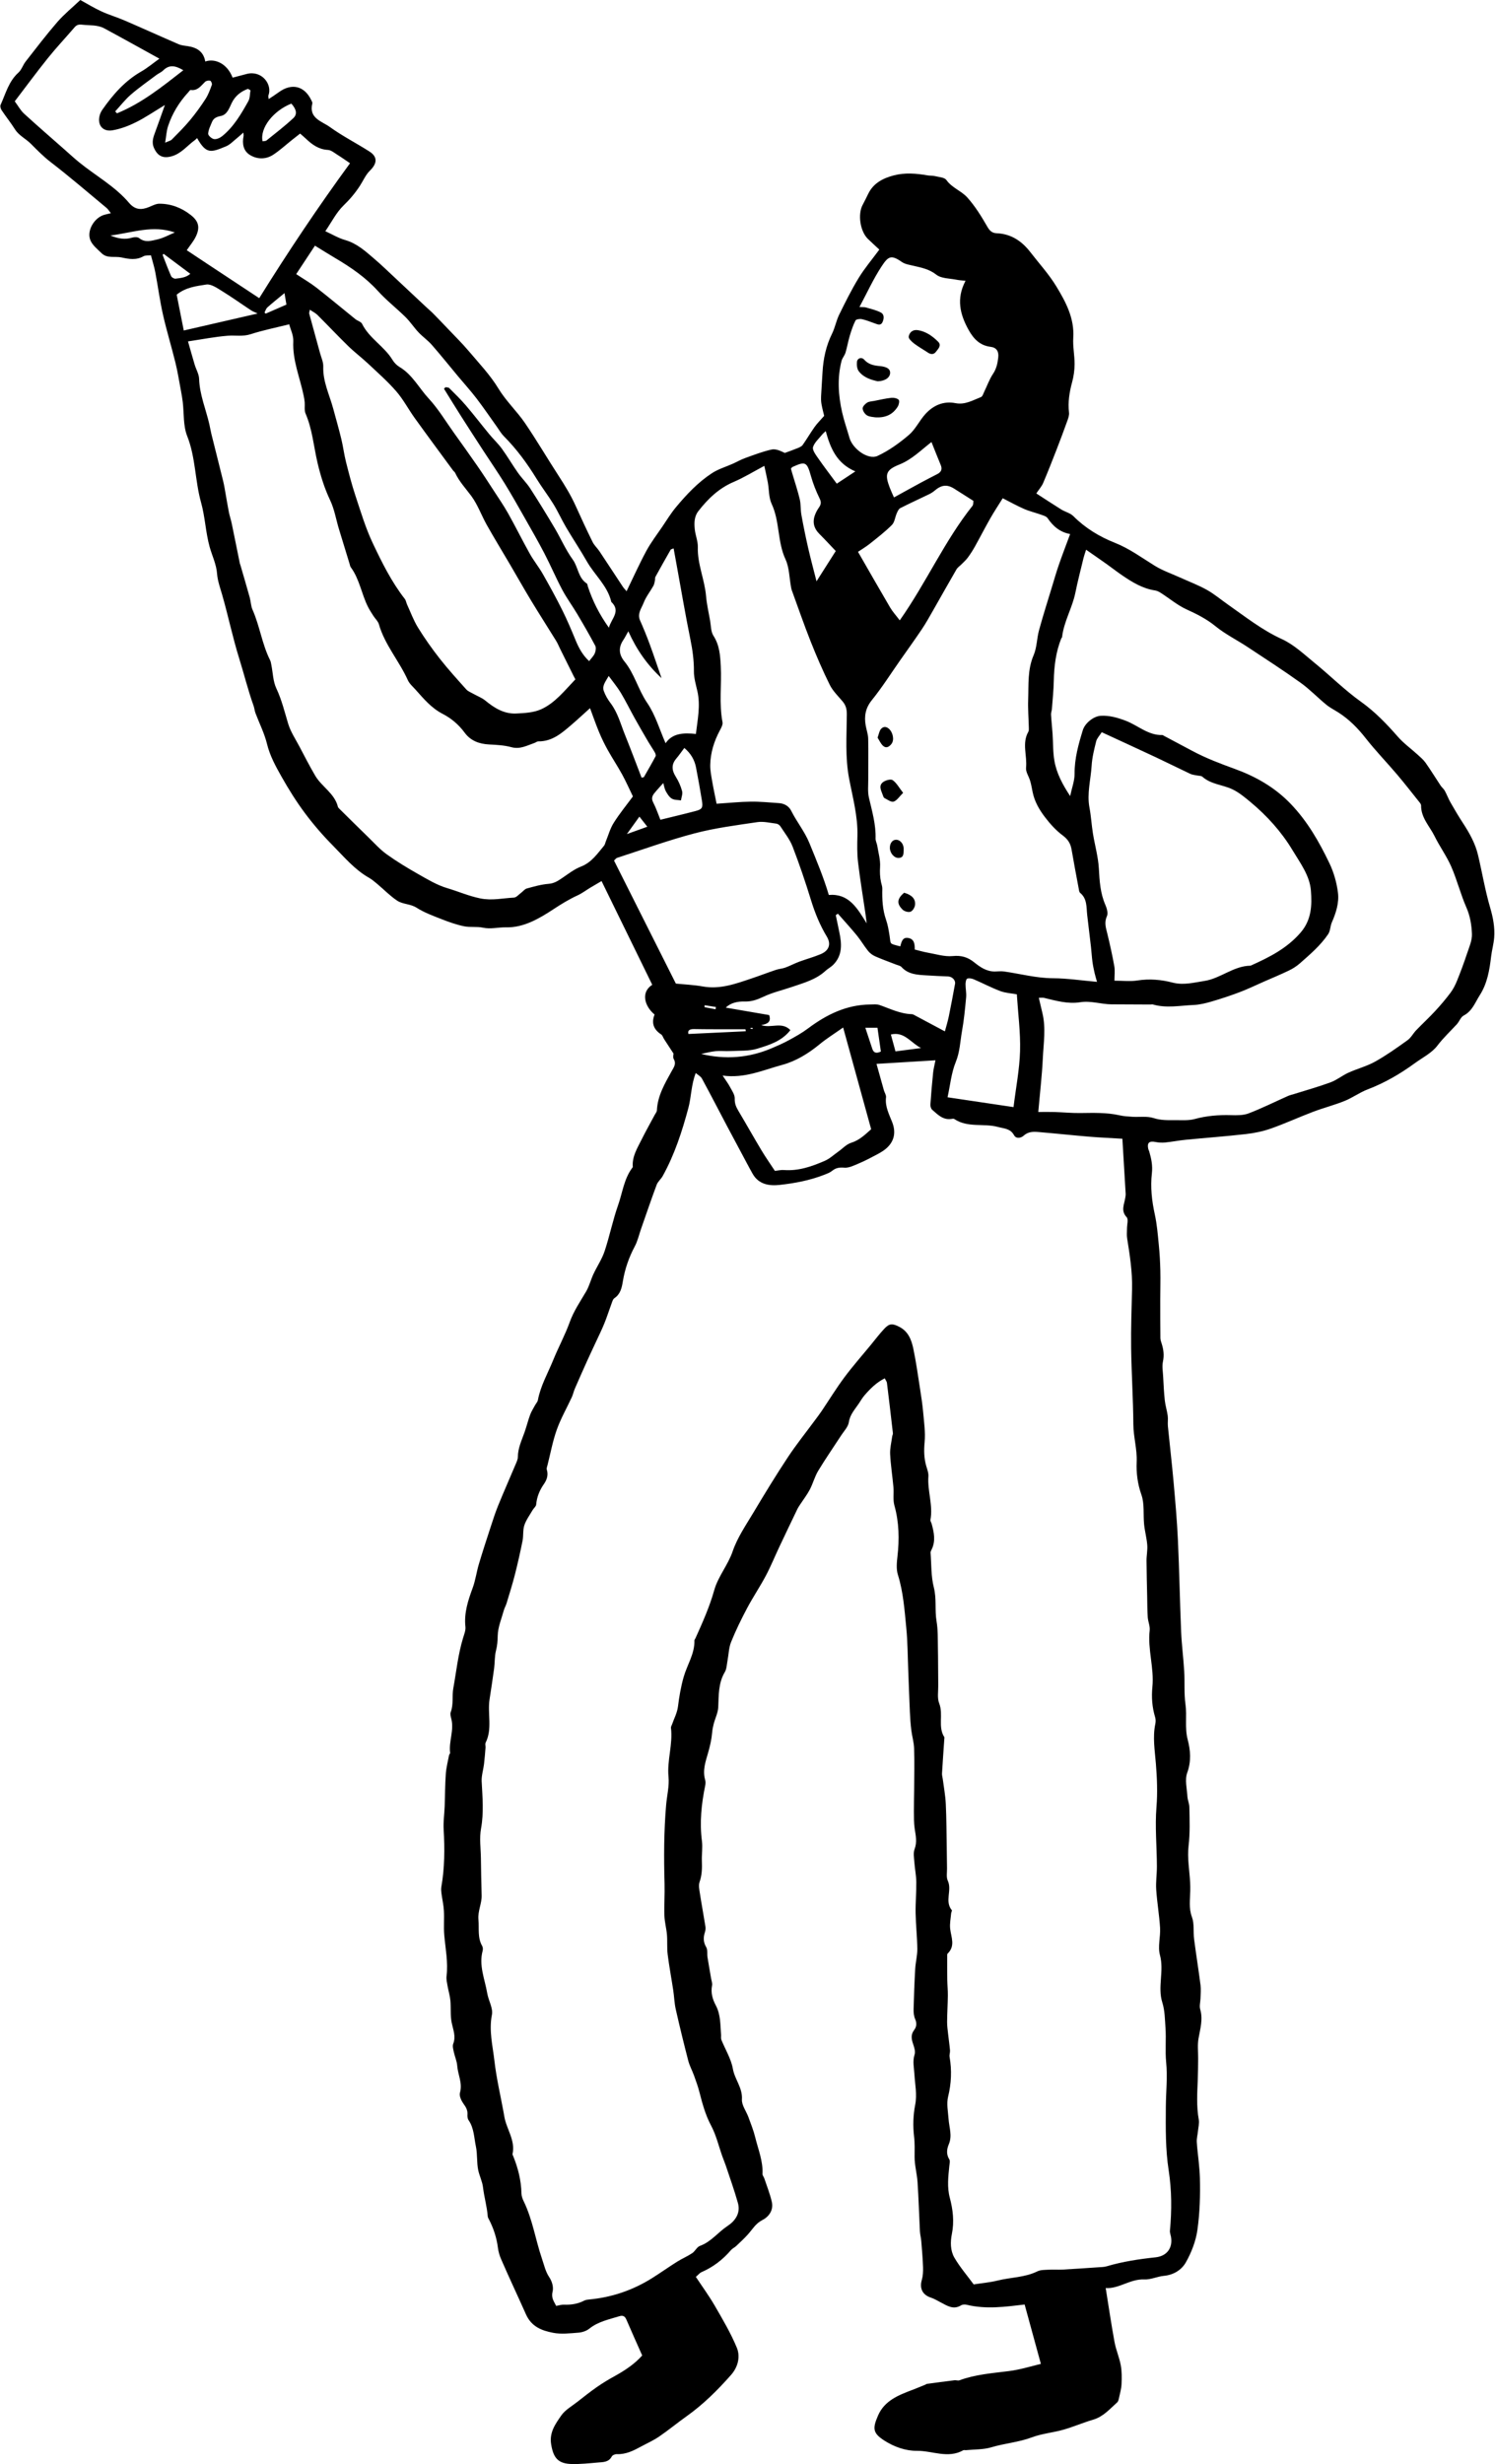 <?xml version="1.0" encoding="UTF-8"?>
<!DOCTYPE svg PUBLIC '-//W3C//DTD SVG 1.0//EN'
          'http://www.w3.org/TR/2001/REC-SVG-20010904/DTD/svg10.dtd'>
<svg height="1500.1" preserveAspectRatio="xMidYMid meet" version="1.0" viewBox="-0.2 0.0 910.4 1500.1" width="910.4" xmlns="http://www.w3.org/2000/svg" xmlns:xlink="http://www.w3.org/1999/xlink" zoomAndPan="magnify"
><g id="change1_1"
  ><path d="m381.36,359.915c4.204-8.652,7.833-16.774,12.055-24.576,2.774-5.126,6.375-9.809,9.66-14.652,2.718-4.007,5.247-8.184,8.334-11.89,6.481-7.779,13.448-15.189,21.964-20.755,3.865-2.526,8.502-3.866,12.772-5.781,2.469-1.107,4.835-2.485,7.371-3.396,5.338-1.917,10.671-3.998,16.182-5.211,2.492-.548,5.406.818,8.029,2.077,2.665-.99,5.356-1.918,7.982-3.002,1.061-.438,2.29-1.002,2.911-1.883,2.513-3.57,4.716-7.359,7.239-10.921,1.502-2.12,3.388-3.968,5.828-6.773-.396-1.694-1.146-4.421-1.641-7.194-.292-1.636-.304-3.351-.224-5.02.227-4.73.602-9.453.855-14.183.442-8.26,2.121-16.162,5.824-23.663,1.804-3.655,2.52-7.846,4.315-11.507,3.714-7.576,7.486-15.165,11.872-22.36,3.574-5.863,8.077-11.159,12.596-17.287-2.33-2.171-4.684-4.293-6.957-6.499-4.736-4.598-6.293-14.976-3.205-20.72,1.198-2.229,2.313-4.504,3.419-6.781,3.178-6.54,9.085-9.476,15.585-11.174,6.742-1.761,13.639-1.21,20.471-.003,1.494.264,3.079.088,4.539.451,2.427.603,5.816.744,6.979,2.376,3.397,4.77,9.075,6.579,12.675,10.566,4.814,5.331,8.676,11.628,12.283,17.892,1.489,2.585,2.944,3.831,5.695,3.947,8.759.371,15.273,4.759,20.465,11.484,5.348,6.928,11.34,13.467,15.852,20.903,5.757,9.485,11.048,19.369,10.293,31.269-.337,5.311.834,10.702.808,16.054-.018,3.667-.552,7.43-1.514,10.971-1.655,6.099-2.613,12.156-1.88,18.49.184,1.591-.44,3.361-1.005,4.937-2.09,5.829-4.253,11.634-6.498,17.405-2.679,6.888-5.376,13.772-8.269,20.571-.843,1.981-2.382,3.666-4.147,6.301,5.124,3.308,10.105,6.615,15.185,9.764,2.404,1.49,5.502,2.174,7.413,4.092,7.237,7.262,15.887,12.487,25.164,16.159,8.952,3.543,16.429,9.117,24.437,14.05,4.833,2.978,10.346,4.855,15.556,7.219,5.386,2.444,10.964,4.542,16.106,7.42,4.536,2.539,8.573,5.963,12.855,8.962,10.639,7.453,20.768,15.506,32.819,21.008,7.341,3.351,13.572,9.315,19.964,14.521,9.514,7.748,18.261,16.521,28.215,23.624,8.607,6.142,15.637,13.506,22.494,21.332,3.499,3.994,7.932,7.163,11.886,10.767,1.744,1.59,3.617,3.145,4.96,5.049,3.192,4.523,6.079,9.26,9.146,13.873.747,1.123,1.901,1.996,2.543,3.163,1.263,2.295,2.161,4.794,3.458,7.067,2.419,4.239,4.901,8.452,7.567,12.538,3.955,6.061,7.501,12.325,9.186,19.402,2.54,10.669,4.32,21.546,7.397,32.05,1.793,6.122,2.951,12.104,2.467,18.359-.298,3.861-1.408,7.652-1.861,11.509-.968,8.244-2.345,16.418-6.896,23.503-2.824,4.395-4.548,9.675-9.797,12.401-1.838.954-2.676,3.684-4.23,5.363-3.968,4.286-8.192,8.227-11.8,12.969-3.426,4.503-9.114,7.306-13.867,10.775-8.885,6.484-18.315,11.933-28.653,15.881-4.834,1.846-9.14,5.056-13.949,6.996-6.26,2.526-12.854,4.214-19.173,6.607-8.606,3.259-16.991,7.119-25.661,10.18-4.875,1.721-10.084,2.797-15.231,3.385-12.236,1.399-24.53,2.286-36.791,3.484-4.19.409-8.338,1.248-12.529,1.657-1.954.191-4.006.044-5.938-.335-3.716-.729-5.116.567-4.259,4.288.113.489.411.934.554,1.419,1.284,4.37,2.192,8.641,1.636,13.394-.982,8.393-.021,16.755,1.796,25.076,1.318,6.035,1.809,12.268,2.418,18.437.512,5.182.81,10.396.935,15.602.139,5.814-.046,11.635-.049,17.453-.004,7.901-.002,15.803.085,23.704.013,1.147.435,2.31.789,3.428,1.134,3.582,1.585,7.076.755,10.913-.613,2.836-.04,5.947.123,8.929.268,4.893.48,9.797,1.009,14.664.342,3.149,1.356,6.221,1.784,9.366.285,2.097-.103,4.279.105,6.394,1.11,11.256,2.443,22.492,3.448,33.756,1.053,11.798,2.105,23.608,2.651,35.436.859,18.598,1.178,37.22,1.961,55.822.339,8.057,1.401,16.081,1.879,24.135.397,6.694-.171,13.493.766,20.093,1.018,7.165-.55,14.317,1.36,21.562,1.692,6.418,2.244,13.166-.3,20.134-1.553,4.255-.165,9.631.126,14.49.129,2.151,1.138,4.262,1.182,6.403.161,7.89.458,15.72-.483,23.68-.859,7.273.566,14.813.956,22.237.088,1.67.091,3.347.067,5.02-.074,5.338-1,10.533,1.028,15.98,1.524,4.093.745,8.998,1.325,13.499,1.209,9.37,2.725,18.701,3.922,28.073.336,2.629.031,5.344-.036,8.018-.055,2.192-.77,4.551-.186,6.541,1.814,6.185-.004,11.948-1.032,17.916-.679,3.946-.163,8.094-.211,12.152-.051,4.318-.048,8.639-.228,12.953-.336,8.034-.845,16.041.591,24.058.42,2.348-.259,4.902-.498,7.356-.205,2.106-.794,4.218-.692,6.302.196,4.009.796,7.998,1.163,12.001.302,3.301.649,6.608.733,9.918.269,10.598-.046,21.255-1.512,31.687-.961,6.838-3.649,13.775-7.073,19.811-2.547,4.492-7.397,7.607-13.304,8.155-4.044.375-8.055,2.384-12.009,2.194-8.528-.41-15.393,5.805-23.467,5.244,1.763,10.93,3.369,21.928,5.376,32.852.879,4.783,2.912,9.354,3.797,14.137.688,3.719.648,7.627.478,11.432-.126,2.823-.932,5.624-1.534,8.414-.209.969-.457,2.162-1.127,2.76-4.488,4.002-8.418,8.694-14.59,10.511-6.132,1.805-12.041,4.378-18.186,6.128-6.291,1.792-12.996,2.336-19.073,4.617-8.07,3.029-16.619,3.641-24.79,6.09-4.909,1.471-10.331,1.235-15.524,1.753-.505.05-1.128-.19-1.513.028-9.366,5.3-19.021.239-28.487.349-6.501.075-13.517-2.328-19.521-6.16-7.181-4.583-7.389-7.368-3.923-15.348,3.93-9.044,12.448-12.38,20.918-15.584,2.659-1.006,5.279-2.115,7.913-3.187.313-.127.586-.42.902-.462,5.604-.757,11.209-1.509,16.821-2.2.983-.121,2.115.352,2.985.03,9.739-3.608,20.088-4.332,30.196-5.622,6.581-.84,12.654-2.708,19.41-4.388-3.36-12.276-6.638-24.247-9.892-36.135-11.836,1.413-23.517,3.02-35.246.161-1.072-.261-2.546-.219-3.432.33-4.664,2.89-8.419.314-12.321-1.727-2.03-1.062-4.022-2.294-6.178-2.995-4.961-1.613-6.915-5.55-5.462-10.606.712-2.478.866-5.207.779-7.806-.178-5.332-.649-10.656-1.084-15.976-.165-2.011-.725-3.996-.828-6.006-.508-9.924-.778-19.862-1.43-29.776-.341-5.18-1.818-10.32-1.806-15.476.01-4.169.181-8.198-.324-12.435-.75-6.295-.553-12.946.666-19.165,1.26-6.426-.093-12.495-.454-18.694-.235-4.024-1.208-7.893.111-12.009.587-1.831-.185-4.295-.868-6.29-1.044-3.051-1.575-5.79.604-8.637,1.516-1.982,1.678-4.207.584-6.71-.778-1.782-.983-3.951-.932-5.934.211-8.231.519-16.463.991-24.683.231-4.024,1.318-8.028,1.277-12.033-.075-7.254-.909-14.498-1.04-21.753-.114-6.337.5-12.686.417-19.025-.053-4.034-.896-8.051-1.185-12.089-.189-2.637-.731-5.568.142-7.894,1.616-4.305.699-8.262.064-12.451-.523-3.444-.444-6.992-.476-10.495-.038-4.22.118-8.441.139-12.661.042-8.537.236-17.08-.013-25.609-.111-3.79-1.266-7.538-1.725-11.333-.442-3.659-.693-7.348-.861-11.031-.383-8.431-.65-16.867-.99-25.3-.347-8.579-.348-17.193-1.185-25.725-1.068-10.888-1.807-21.837-5.125-32.44-1.064-3.399-.677-7.424-.26-11.083,1.198-10.505,1.014-20.809-1.867-31.104-.973-3.477-.251-7.398-.58-11.091-.597-6.711-1.673-13.39-2.005-20.109-.176-3.565.776-7.188,1.248-10.781.087-.662.509-1.329.438-1.955-1.168-10.233-2.372-20.463-3.637-30.685-.096-.773-.707-1.482-1.34-2.74-5.063,2.535-8.794,6.291-12.28,10.306-1.314,1.514-2.332,3.288-3.448,4.969-2.395,3.606-5.415,6.681-6.131,11.446-.427,2.843-2.964,5.401-4.66,8.017-4.664,7.194-9.576,14.236-13.999,21.574-2.133,3.539-3.179,7.716-5.103,11.403-1.613,3.091-3.794,5.885-5.709,8.82-.644.987-1.341,1.957-1.85,3.013-3.723,7.735-7.429,15.479-11.091,23.243-2.739,5.807-5.155,11.78-8.167,17.439-3.565,6.699-7.839,13.022-11.394,19.727-3.552,6.699-6.903,13.543-9.733,20.569-1.424,3.535-1.463,7.621-2.194,11.445-.443,2.313-.478,4.92-1.622,6.845-3.989,6.714-3.677,14.019-4.007,21.375-.153,3.416-1.87,6.749-2.76,10.151-.464,1.773-.812,3.601-.969,5.425-.36,4.182-1.29,8.134-2.459,12.215-1.461,5.104-3.473,10.645-1.813,16.342.32,1.098.303,2.402.07,3.535-2.3,11.178-3.487,22.376-2.003,33.812.517,3.981-.189,8.105-.036,12.152.164,4.353.087,8.546-1.399,12.786-.726,2.072-.148,4.708.208,7.032,1.026,6.683,2.279,13.331,3.341,20.009.179,1.125.077,2.403-.282,3.483-1.072,3.232-1.034,6.12.813,9.23.931,1.568.419,3.951.73,5.939.672,4.304,1.459,8.59,2.184,12.886.25,1.481.875,3.052.602,4.439-.865,4.416.295,8.353,2.306,12.14,2.987,5.624,2.694,11.804,3.181,17.856.081,1.003-.181,2.119.172,3,2.371,5.918,5.944,11.597,7.023,17.723,1.139,6.472,5.97,11.541,5.516,18.632-.224,3.491,2.635,7.148,3.959,10.78,1.486,4.077,3.122,8.136,4.145,12.336,1.785,7.328,4.811,14.427,4.406,22.214-.046.888.802,1.795,1.114,2.734,1.585,4.771,3.485,9.475,4.588,14.358,1.12,4.955-1.788,8.993-5.733,10.989-4.154,2.102-6.091,5.722-8.885,8.819-2.223,2.464-4.674,4.728-7.093,7.008-.982.926-2.334,1.498-3.197,2.505-4.993,5.827-10.897,10.372-17.969,13.418-1.012.436-1.77,1.464-3.397,2.866,3.926,5.936,8.079,11.603,11.574,17.65,4.798,8.301,9.732,16.628,13.377,25.452,2.3,5.569.644,11.867-3.52,16.58-8.16,9.235-16.875,17.919-26.984,25.104-5.673,4.031-11.051,8.483-16.791,12.411-3.46,2.367-7.359,4.093-11.062,6.104-4.596,2.496-9.213,4.83-14.705,4.597-1.04-.044-2.661.608-3.089,1.424-1.865,3.552-5.219,3.402-8.339,3.671-5.336.461-10.702,1.055-16.039.926-8.418-.204-11.183-3.799-12.535-11.964-1.208-7.301,2.602-12.444,6.123-17.534,2.388-3.452,6.508-5.732,9.938-8.43,3.948-3.105,7.895-6.227,12.017-9.09,3.441-2.389,7.058-4.553,10.732-6.572,6.408-3.521,12.329-7.608,16.627-12.495-3.387-7.652-6.569-14.701-9.615-21.807-.916-2.138-2.14-2.759-4.367-2.067-6.29,1.956-12.797,3.219-18.187,7.529-1.751,1.4-4.308,2.28-6.569,2.454-5.198.4-10.607,1.064-15.623.07-6.752-1.337-13.031-3.608-16.426-11.231-4.994-11.215-10.254-22.328-15.142-33.6-.931-2.147-1.62-4.49-1.912-6.806-.77-6.124-2.637-11.852-5.451-17.31-.308-.598-.711-1.228-.758-1.866-.445-5.957-2.175-11.716-2.866-17.583-.451-3.828-2.196-7.04-2.931-10.576-.98-4.718-.431-9.754-1.424-14.467-1.132-5.372-1.112-11.134-4.447-15.954-.614-.887-.782-2.285-.695-3.412.196-2.542-.793-4.363-2.268-6.405-1.385-1.917-2.868-4.924-2.304-6.871,1.703-5.882-1.257-11.014-1.666-16.502-.209-2.804-1.462-5.517-2.056-8.311-.35-1.644-.92-3.592-.373-5.01,1.755-4.543-.043-8.522-.928-12.821-.905-4.397-.381-9.069-.804-13.59-.275-2.935-1.193-5.805-1.697-8.726-.345-1.996-.869-4.079-.629-6.039,1.039-8.492-.696-16.779-1.408-25.152-.413-4.855.065-9.78-.206-14.654-.194-3.484-1.009-6.931-1.458-10.405-.173-1.34-.336-2.752-.106-4.062,2.042-11.638,2.09-23.325,1.413-35.084-.268-4.661.445-9.373.622-14.065.248-6.568.219-13.152.688-19.703.274-3.833,1.268-7.616,1.983-11.413.09-.479.708-.941.653-1.354-.933-7.003,2.56-13.856.681-20.898-.34-1.275-.74-2.836-.313-3.962,1.801-4.755.715-9.813,1.559-14.465,1.85-10.2,2.894-20.594,5.926-30.579.681-2.244,1.692-4.651,1.453-6.864-.908-8.395,1.577-15.979,4.413-23.658,1.723-4.665,2.356-9.72,3.78-14.511,2.238-7.534,4.689-15.007,7.13-22.479,1.453-4.446,2.877-8.915,4.64-13.242,3.377-8.29,7.007-16.476,10.479-24.728.651-1.548,1.486-3.196,1.497-4.802.037-5.409,2.341-10.119,4.073-15.03,1.236-3.502,2.113-7.133,3.394-10.617.748-2.035,1.961-3.902,2.995-5.828.559-1.041,1.518-1.985,1.722-3.08,1.622-8.718,6.063-16.35,9.34-24.417,3.159-7.778,7.213-15.213,10.055-23.094,2.45-6.794,6.427-12.565,9.998-18.666,1.91-3.262,2.819-7.092,4.429-10.55,2.185-4.69,5.188-9.076,6.808-13.936,3.084-9.248,4.99-18.897,8.232-28.081,2.656-7.525,3.551-15.762,8.444-22.452.198-.271.515-.593.493-.868-.496-6.214,2.717-11.255,5.295-16.451,2.554-5.148,5.395-10.154,8.101-15.226.47-.881,1.247-1.768,1.289-2.68.414-8.94,4.849-16.357,8.986-23.861,1.319-2.392,2.979-4.385,1.266-7.398-.646-1.135-.105-2.946-.105-3.273-2.249-3.444-4.025-6.144-5.777-8.859-.609-.944-.929-2.282-1.775-2.832-4.67-3.037-6.053-7.074-4.003-12.103-6.118-5.037-8.555-13.614-1.42-18.122-10.218-20.895-20.426-41.768-30.876-63.135-2.584,1.513-4.718,2.732-6.822,4.002-2.572,1.553-4.993,3.424-7.703,4.667-5.212,2.39-9.991,5.336-14.802,8.494-8.684,5.699-18.115,11.25-28.758,11.003-4.715-.109-9.392,1.252-14.183.201-3.697-.811-7.727-.076-11.442-.84-4.536-.933-8.986-2.488-13.311-4.187-5.325-2.092-10.829-4.066-15.603-7.114-3.807-2.431-8.396-2.014-11.839-4.301-4.302-2.858-7.959-6.678-11.947-10.022-1.685-1.413-3.381-2.882-5.279-3.96-8.697-4.937-15.016-12.57-21.877-19.504-6.137-6.202-11.902-12.868-17.114-19.864-5.243-7.038-9.931-14.549-14.245-22.202-3.545-6.288-7.035-12.616-8.803-19.873-1.57-6.445-4.674-12.512-7.027-18.773-.527-1.401-.628-2.96-1.131-4.373-3.388-9.511-5.798-19.328-8.789-28.926-3.998-12.829-6.679-25.949-10.39-38.816-1.207-4.187-2.746-8.404-3.07-12.688-.443-5.85-3.006-10.895-4.515-16.318-2.457-8.831-2.764-18.261-5.236-27.086-3.727-13.304-3.256-27.355-8.458-40.464-2.488-6.27-1.857-13.77-2.694-20.706-.282-2.333-.685-4.654-1.119-6.964-1.058-5.626-1.942-11.297-3.303-16.85-2.407-9.819-5.392-19.502-7.615-29.359-1.925-8.537-3.059-17.251-4.691-25.858-.623-3.287-1.66-6.496-2.644-10.262-1.701.19-3.367-.071-4.51.583-4.391,2.51-8.898,1.722-13.36.745-4.051-.887-8.715.766-12.142-2.563-2.494-2.423-5.524-4.805-6.818-7.842-2.46-5.774,2.223-13.743,8.347-15.544,1.12-.329,2.27-.559,4.073-.997-1.023-1.288-1.644-2.412-2.563-3.176-11.302-9.389-22.444-18.99-34.085-27.942-4.447-3.42-8.223-7.299-12.124-11.21-3.036-3.044-7.162-4.881-9.605-8.734-2.527-3.985-5.497-7.687-8.118-11.615-.582-.872-1.042-2.417-.665-3.245,3.112-6.824,4.925-14.33,10.883-19.679,1.923-1.727,2.738-4.626,4.387-6.733,6.335-8.098,12.575-16.29,19.305-24.053,4.068-4.692,8.972-8.66,13.982-13.41,4.287,2.341,8.437,4.904,12.836,6.926,4.573,2.102,9.455,3.522,14.082,5.518,11.023,4.757,21.954,9.727,32.978,14.482,1.734.748,3.746.899,5.651,1.191,5.533.849,9.565,3.38,10.543,9.328,5.942-2.059,13.389,1.255,16.668,9.831,2.866-.756,5.754-1.538,8.653-2.278,9.02-2.302,15.771,6.308,13.115,13.222-.155.405.079.959.203,2.09,2.233-1.509,4.185-2.73,6.033-4.093,7.942-5.859,15.735-3.988,19.942,4.844.286.6.734,1.345.595,1.892-2.309,9.097,5.853,10.884,10.656,14.353,7.64,5.518,16.136,9.835,24.104,14.919,5.114,3.262,4.765,7.304.29,11.674-2.557,2.497-4.052,6.077-6.045,9.157-2.845,4.396-6.119,8.291-9.964,11.996-4.409,4.247-7.276,10.094-11.123,15.697,4.181,1.906,7.979,4.212,12.1,5.388,7.149,2.04,12.342,6.821,17.706,11.404,4.449,3.802,8.659,7.886,12.941,11.882,6.176,5.762,12.318,11.56,18.482,17.335,1.48,1.387,3.047,2.687,4.471,4.129,3.066,3.105,6.083,6.259,9.086,9.424,4.186,4.411,8.543,8.679,12.462,13.317,6.284,7.436,13.126,14.605,18.131,22.858,4.714,7.774,11.3,13.844,16.296,21.192,7.1,10.441,13.49,21.362,20.37,31.957,3.837,5.909,7.493,11.88,10.395,18.317,3.325,7.373,6.723,14.716,10.302,21.967,1.026,2.079,2.887,3.729,4.194,5.689,4.788,7.182,9.495,14.418,14.261,21.614.547.826,1.273,1.533,2.251,2.692Zm20.558,139.133c7.143-1.762,14.308-3.445,21.422-5.317,4.014-1.056,4.612-2.022,3.932-6.215-1.101-6.791-2.305-13.568-3.621-20.32-.898-4.607-3.131-8.519-7.119-11.869-1.691,2.244-3.199,4.448-4.916,6.477-3.119,3.686-2.71,7.193-.249,11.103,1.675,2.662,2.987,5.672,3.808,8.704.458,1.691-.42,3.744-.696,5.633-1.885-.316-4.058-.156-5.574-1.078-1.575-.958-2.725-2.845-3.666-4.544-.783-1.414-.995-3.144-1.52-4.939-1.967,2.219-3.818,4.163-5.495,6.247-1.327,1.649-1.822,3.31-.652,5.561,1.769,3.404,2.981,7.098,4.43,10.669-.105.083-.209.166-.314.249.076-.12.153-.24.229-.36Zm281.364,194.167c-6.983-.424-13.688-.708-20.371-1.266-10.241-.854-20.461-1.968-30.703-2.813-3.152-.26-6.275-.301-9.01,2.198-1.646,1.504-4.596,2.073-5.87-.256-2.266-4.143-6.142-4.037-9.82-5.037-8.73-2.373-18.431.656-26.591-4.843-.455-.306-1.313-.092-1.969-.009-5.036.644-8.157-2.74-11.45-5.589-.752-.65-1.193-2.131-1.122-3.184.441-6.503,1.01-12.999,1.669-19.484.229-2.251.834-4.463,1.419-7.468-12.087.734-23.515,1.428-35.906,2.18,1.61,5.764,3.037,10.926,4.5,16.078.41,1.445,1.467,2.926,1.3,4.276-.688,5.575,1.845,10.258,3.748,15.112,2.502,6.382,1.224,12.083-4.077,16.404-1.695,1.381-3.659,2.471-5.603,3.499-3.434,1.816-6.875,3.657-10.452,5.155-2.923,1.224-6.127,2.902-9.063,2.657-3.011-.252-5.116.11-7.386,1.931-1.41,1.131-3.242,1.797-4.964,2.467-8.659,3.368-17.77,5.076-26.905,6.094-6.342.707-12.814-.209-16.537-6.781-1.243-2.194-2.431-4.419-3.621-6.642-3.963-7.402-7.94-14.796-11.864-22.218-5.128-9.699-10.149-19.457-15.385-29.097-.743-1.367-2.44-2.216-3.772-3.372-2.831,7.386-2.659,14.47-4.491,21.308-3.853,14.378-8.397,28.354-15.618,41.389-1.045,1.887-2.953,3.377-3.686,5.341-3.338,8.949-6.4,18-9.558,27.016-1.22,3.484-2.016,7.194-3.734,10.411-3.595,6.729-6.049,13.807-7.283,21.262-.68,4.11-1.465,7.842-5.203,10.379-.847.575-1.224,1.965-1.627,3.05-1.525,4.11-2.835,8.304-4.487,12.361-1.635,4.016-3.58,7.906-5.4,11.846-1.681,3.639-3.412,7.256-5.058,10.911-2.535,5.631-5.048,11.273-7.501,16.94-.715,1.652-1.057,3.469-1.81,5.1-3.041,6.583-6.695,12.936-9.13,19.73-2.489,6.944-3.824,14.302-5.64,21.484-.246.971-.732,2.096-.462,2.944,1.036,3.26-.017,6.24-1.71,8.661-2.701,3.862-4.354,7.882-4.767,12.569-.103,1.166-1.485,2.183-2.156,3.34-1.767,3.048-3.947,5.974-5.048,9.256-.979,2.92-.463,6.306-1.081,9.391-1.39,6.936-2.934,13.848-4.68,20.702-1.496,5.871-3.332,11.656-5.08,17.461-.425,1.411-1.232,2.711-1.622,4.128-1.419,5.164-3.646,10.337-3.752,15.544-.064,3.167-.261,6-1.05,9.068-.892,3.469-.661,7.212-1.139,10.806-.839,6.314-1.828,12.608-2.784,18.905-1.327,8.741,1.84,17.885-2.4,26.388-.402.806.025,1.996-.056,2.998-.271,3.353-.521,6.71-.925,10.048-.424,3.5-1.599,7.009-1.424,10.463.487,9.596,1.378,19.073-.387,28.734-1.065,5.832-.157,12.032-.071,18.066.107,7.535.22,15.072.445,22.604.149,4.993-2.422,9.425-1.943,14.745.489,5.423-.68,10.938,2.269,16.051.454.788.524,2.043.28,2.949-2.423,8.995,1.353,17.313,2.799,25.863.75,4.433,3.642,9.074,2.85,13.085-1.904,9.647.473,18.804,1.53,28.054,1.204,10.536,3.671,20.927,5.587,31.381.152.832.29,1.666.43,2.5,1.298,7.679,6.844,14.426,5.008,22.808-.093.425.277.963.467,1.435,2.908,7.239,4.807,14.68,4.957,22.545.031,1.631.664,3.352,1.393,4.85,5.404,11.101,7.158,23.349,11.098,34.904,1.29,3.784,2.183,7.902,4.355,11.129,2.015,2.994,2.756,6.392,2.099,9.063-.938,3.816.94,5.906,2.198,8.557,1.809-.307,3.301-.827,4.766-.759,4.337.2,8.434-.454,12.323-2.46.871-.45,1.947-.598,2.947-.69,13.831-1.269,26.621-5.634,38.368-12.997,5.141-3.222,10.091-6.75,15.227-9.981,2.983-1.877,6.281-3.262,9.209-5.212,1.792-1.194,2.883-3.784,4.753-4.457,6.808-2.448,11.016-8.327,16.796-12.121,4.611-3.027,8.014-7.779,6.32-13.868-2.125-7.637-4.832-15.112-7.327-22.644-.638-1.927-1.456-3.794-2.137-5.707-2.253-6.325-3.783-13.031-6.906-18.889-3.489-6.545-5.308-13.425-7.116-20.44-.876-3.399-2.082-6.721-3.276-10.028-1.09-3.021-2.696-5.889-3.496-8.975-2.699-10.406-5.252-20.855-7.622-31.341-.852-3.769-.946-7.702-1.526-11.539-1.102-7.284-2.479-14.531-3.396-21.837-.499-3.976-.108-8.056-.444-12.061-.324-3.857-1.416-7.667-1.546-11.519-.218-6.484.266-12.99.085-19.477-.446-16.025-.411-32.031.971-48.013.491-5.681,1.989-11.439,1.449-17.008-.981-10.115,2.732-19.867,1.485-29.907-.076-.608.381-1.286.604-1.926,1.264-3.636,3.18-7.188,3.651-10.923.774-6.137,1.761-12.059,3.482-18.091,2.113-7.404,6.762-14.115,6.542-22.191-.012-.451.431-.909.64-1.373,4.289-9.542,8.567-19.058,11.41-29.199,2.376-8.476,8.367-15.281,11.265-23.767,2.852-8.351,8.091-15.943,12.679-23.631,6.746-11.305,13.611-22.554,20.872-33.532,5.207-7.873,11.147-15.261,16.754-22.869,1.307-1.773,2.649-3.525,3.879-5.351,4.59-6.807,8.883-13.832,13.777-20.412,5.028-6.76,10.625-13.098,15.981-19.614,2.768-3.367,5.402-6.863,8.374-10.041,3.139-3.356,4.964-3.248,8.959-1.261,5.658,2.815,7.598,8.028,8.739,13.481,1.686,8.062,2.813,16.244,4.082,24.389.75,4.812,1.489,9.637,1.917,14.484.528,5.972,1.409,12.036.858,17.941-.465,4.984-.398,9.661.961,14.414.601,2.103,1.494,4.314,1.341,6.409-.65,8.892,2.912,17.563,1.246,26.491-.135.725.518,1.58.738,2.392,1.419,5.231,2.549,10.463-.035,15.694-.296.599-.67,1.289-.624,1.907.535,7.067.252,14.357,1.984,21.128,1.766,6.902.497,13.764,1.659,20.589.894,5.248.717,10.695.825,16.058.154,7.665.1,15.334.203,23.0.049,3.675-.695,7.723.583,10.943,2.678,6.748-.991,14.282,3.172,20.641.074.113-.013.332-.025.502-.49,7.171-1.012,14.339-1.435,21.514-.068,1.142.324,2.309.472,3.468.641,5.012,1.595,10.009,1.832,15.04.425,9.015.425,18.05.585,27.078.072,4.043.07,8.087.157,12.129.055,2.541-.532,5.429.465,7.554,2.73,5.816-2.052,12.509,2.448,17.979.259.315-.342,1.261-.398,1.926-.263,3.116-.949,6.291-.599,9.343.597,5.212,3.282,10.47-1.535,15.128-.368.356-.258,1.273-.259,1.93-.008,4.693-.031,9.387.04,14.08.049,3.196.38,6.392.343,9.585-.061,5.338-.407,10.672-.448,16.01-.019,2.477.358,4.962.625,7.436.356,3.296.855,6.579,1.141,9.88.112,1.302-.469,2.688-.251,3.953,1.41,8.181,1.071,16.155-.915,24.308-1.032,4.237-.029,9.01.287,13.524.358,5.114,2.353,10.136.161,15.348-1.264,3.004-1.658,6.134.305,9.263.586.934.14,2.581.011,3.885-.645,6.52-1.467,12.924.295,19.535,1.905,7.149,2.754,14.502,1.237,22.014-.975,4.827-.934,10.112,1.531,14.354,3.351,5.765,7.789,10.898,11.755,16.293,4.977-.777,9.891-1.185,14.613-2.362,8.012-1.997,16.503-1.808,24.154-5.575,2.01-.99,4.625-.877,6.977-1.013,2.838-.163,5.699.071,8.539-.084,7.104-.387,14.203-.879,21.301-1.368,1.847-.127,3.764-.126,5.512-.645,9.707-2.878,19.649-4.364,29.684-5.443,6.813-.732,10.472-5.608,9.408-12.257-.214-1.334-.795-2.689-.675-3.985,1.142-12.276,1.117-24.463-.775-36.723-1.973-12.782-1.819-25.725-1.722-38.662.068-9.066,1.103-18.077.188-27.254-.681-6.831.093-13.859-.408-20.877-.373-5.213-.354-10.387-1.933-15.406-2.976-9.458,1.212-19.179-1.436-28.848-1.407-5.138.407-11.076.071-16.611-.47-7.755-1.827-15.455-2.341-23.21-.309-4.649.417-9.356.411-14.037-.016-12.112-1.235-24.18-.251-36.35.705-8.715.339-17.588-.362-26.325-.65-8.094-2.047-16.098-.334-24.215.271-1.286.255-2.781-.122-4.03-1.832-6.07-2.291-12.162-1.664-18.504,1.137-11.499-2.975-22.793-1.655-34.378.293-2.566-.989-5.274-1.176-7.942-.284-4.048-.254-8.119-.338-12.18-.155-7.434-.37-14.867-.409-22.302-.017-3.176.697-6.381.448-9.523-.332-4.189-1.486-8.308-1.914-12.495-.62-6.055.314-12.578-1.65-18.107-2.346-6.603-3.181-13.487-2.887-19.842.365-7.896-1.965-15.232-2.014-22.94-.098-15.514-1.139-31.02-1.353-46.535-.165-11.983.28-23.976.559-35.962.243-10.436-1.367-20.67-3.008-30.918-.307-1.914-.061-3.917-.068-5.879-.009-2.345.967-5.604-.205-6.865-3.712-3.989-1.45-7.829-.854-11.788.124-.823.294-1.664.246-2.485-.64-11.07-1.315-22.138-2-33.504Zm-51.203-16.289c3.541,0,6.713-.081,9.879.019,5.167.163,10.333.675,15.495.623,8.082-.08,16.142-.418,24.123,1.386,2.538.574,5.188.732,7.798.892,4.334.267,8.96-.494,12.942.792,4.581,1.479,9.001,1.265,13.523,1.256,3.846-.007,7.871.307,11.499-.685,7.26-1.986,14.522-2.553,21.981-2.349,3.632.099,7.581.172,10.87-1.09,8.132-3.119,15.957-7.033,23.928-10.579,1.22-.543,2.557-.826,3.839-1.23,7.405-2.334,14.905-4.411,22.176-7.106,3.801-1.409,7.084-4.16,10.808-5.848,5.364-2.431,11.214-3.916,16.317-6.769,6.858-3.833,13.31-8.437,19.707-13.029,2.102-1.509,3.385-4.112,5.232-6.033,3.803-3.955,7.852-7.678,11.576-11.703,3.3-3.566,6.458-7.293,9.366-11.182,1.677-2.243,2.97-4.855,4.023-7.467,2.141-5.306,4.136-10.68,5.933-16.112,1.318-3.987,3.225-8.149,3.069-12.163-.211-5.4-1.084-10.857-3.386-16.116-3.535-8.074-5.683-16.755-9.205-24.836-2.807-6.441-7.055-12.238-10.17-18.565-2.998-6.088-8.3-11.207-8.203-18.689.009-.718-.638-1.523-1.144-2.157-4.508-5.641-8.942-11.348-13.614-16.851-6.249-7.36-13.002-14.311-18.953-21.897-4.755-6.062-9.987-11.401-16.433-15.567-2.533-1.637-5.29-2.993-7.605-4.891-5.306-4.351-10.092-9.389-15.65-13.366-10.563-7.559-21.479-14.629-32.326-21.785-6.454-4.258-13.504-7.74-19.457-12.589-5.463-4.45-11.4-7.419-17.697-10.295-5.464-2.496-10.218-6.533-15.331-9.819-1.124-.723-2.39-1.473-3.671-1.662-7.696-1.132-14.074-5.073-20.303-9.325-3.204-2.187-6.256-4.596-9.42-6.843-3.987-2.831-8.02-5.599-12.404-8.653-.679,2.172-1.211,3.585-1.562,5.042-1.703,7.059-3.54,14.093-4.985,21.206-1.877,9.241-7.011,17.484-8.072,26.955-.034.302-.404.552-.527.861-3.289,8.278-4.342,16.925-4.528,25.773-.119,5.706-.717,11.402-1.145,17.099-.087,1.156-.59,2.309-.526,3.442.219,3.843.653,7.673.917,11.513.381,5.562.185,11.217,1.141,16.674,1.334,7.617,4.964,14.389,9.583,21.399,1.072-5.097,2.727-9.336,2.697-13.564-.066-9.263,2.354-17.908,5.017-26.576,1.305-4.249,6.554-8.453,10.821-8.715,5.359-.329,10.359,1.138,15.279,3.001,7.475,2.83,13.665,8.954,22.345,8.715.299-.008.609.281.908.44,5.936,3.158,11.865,6.33,17.809,9.473,8.131,4.298,16.664,7.527,25.324,10.671,12.692,4.606,24.33,11.156,34.009,21.211,10.273,10.673,17.411,23.173,23.679,36.243,2.663,5.553,4.426,11.809,5.194,17.923.773,6.162-1.197,12.3-3.732,18.103-.991,2.268-.891,5.14-2.217,7.112-4.651,6.918-11.014,12.304-17.21,17.779-1.976,1.746-4.293,3.225-6.672,4.373-5.005,2.416-10.153,4.536-15.245,6.773-4.901,2.153-9.728,4.501-14.727,6.397-5.666,2.148-11.439,4.051-17.257,5.747-3.538,1.031-7.229,1.929-10.885,2.082-8.23.342-16.512,2.078-24.72-.312-.465-.135-1.012.026-1.521.024-7.902-.033-15.804-.055-23.706-.11-6.383-.045-12.576-2.317-19.091-1.279-7.532,1.199-14.772-.929-22.015-2.657-.92-.219-1.937-.03-3.169-.03.777,3.313,1.431,6.236,2.149,9.142,2.27,9.189.723,18.45.286,27.645-.504,10.596-1.752,21.157-2.762,32.708ZM114.281,207.826c1.398,4.888,2.678,9.524,4.058,14.131.872,2.912,2.616,5.756,2.711,8.672.312,9.636,4.092,18.398,6.217,27.568.457,1.974.759,3.986,1.248,5.952,2.386,9.607,4.843,19.197,7.2,28.812.642,2.617,1.039,5.295,1.519,7.95.657,3.634,1.221,7.285,1.95,10.904.466,2.315,1.248,4.565,1.729,6.878,1.677,8.064,3.282,16.142,4.923,24.214.067.33.235.638.329.963,1.917,6.624,3.876,13.236,5.722,19.879.678,2.44.679,5.134,1.686,7.403,4.421,9.961,5.792,20.969,10.705,30.749.445.886.577,1.945.776,2.939.951,4.753,1.002,9.923,3.006,14.175,3.286,6.972,5.027,14.28,7.221,21.546,1.478,4.897,4.469,9.351,6.889,13.947,3.124,5.935,6.19,11.91,9.58,17.694,3.961,6.759,11.785,10.732,13.831,18.936.113.455.541.866.899,1.22,5.869,5.795,11.722,11.607,17.639,17.353,3.634,3.529,7.056,7.391,11.134,10.322,6.12,4.398,12.61,8.328,19.175,12.048,5.689,3.224,11.449,6.722,17.636,8.556,6.718,1.992,13.132,4.822,20.161,6.265,7.197,1.477,13.724-.146,20.523-.477,1.493-.073,2.923-1.844,4.343-2.887,1.194-.877,2.202-2.306,3.518-2.665,4.376-1.196,8.818-2.489,13.305-2.834,3.326-.256,5.619-1.766,8.137-3.467,3.723-2.514,7.367-5.416,11.487-7.008,6.515-2.518,10.037-7.884,14.149-12.789.51-.608.628-1.539.946-2.313,1.59-3.871,2.695-8.049,4.893-11.538,3.591-5.698,7.897-10.946,11.695-16.104-2.253-4.63-4.219-9.1-6.558-13.366-2.76-5.032-5.952-9.826-8.747-14.84-1.944-3.487-3.707-7.098-5.243-10.783-1.995-4.786-3.683-9.7-5.568-14.732-4.001,3.597-7.509,6.876-11.152,9.997-5.923,5.074-11.777,10.33-20.345,10.22-.77-.01-1.529.681-2.325.952-4.554,1.552-8.759,4.037-14.089,2.577-4.332-1.186-8.978-1.419-13.507-1.647-6.071-.306-11.292-2.225-14.94-7.191-3.587-4.882-8.138-8.736-13.357-11.418-6.875-3.532-11.557-9.192-16.492-14.712-1.677-1.876-3.751-3.629-4.745-5.843-5.245-11.676-14.052-21.493-17.63-34.047-.526-1.845-2.239-3.337-3.326-5.041-1.174-1.841-2.384-3.677-3.358-5.625-3.914-7.83-5.115-16.842-10.461-24.063-.384-.518-.461-1.269-.66-1.918-2.181-7.11-4.384-14.214-6.528-21.335-1.754-5.826-2.746-12.001-5.322-17.43-3.506-7.389-5.878-15.038-7.72-22.898-2.341-9.991-3.126-20.337-7.271-29.928-.866-2.003-.333-4.594-.53-6.907-.111-1.305-.348-2.604-.609-3.89-2.239-11.024-6.88-21.533-6.328-33.184.172-3.624-1.723-7.346-2.497-10.345-8.255,2.068-16.019,3.611-23.499,6.033-4.757,1.54-9.352.559-13.99.929-7.686.614-15.3,2.128-24.142,3.441Zm553.561,389.888c-.595-2.137-1.1-3.69-1.453-5.277-.509-2.288-1.017-4.585-1.326-6.905-.396-2.972-.547-5.975-.888-8.955-.747-6.526-1.574-13.044-2.316-19.571-.542-4.77.061-9.852-4.288-13.466-.647-.537-.734-1.846-.918-2.828-1.463-7.817-2.956-15.629-4.293-23.468-.629-3.688-2.178-6.274-5.389-8.653-4.127-3.057-7.72-7.056-10.854-11.174-3.429-4.505-6.338-9.476-7.481-15.212-.453-2.27-.855-4.56-1.494-6.78-.787-2.734-2.792-5.509-2.52-8.082.77-7.285-2.645-14.842,1.401-21.898.383-.668.308-1.655.288-2.49-.133-5.683-.607-11.376-.402-17.045.328-9.081-.468-18.224,3.327-27.052,2.012-4.681,1.927-10.218,3.299-15.23,2.438-8.91,5.251-17.718,7.932-26.562,1.363-4.495,2.662-9.015,4.203-13.45,2.1-6.042,4.403-12.013,6.802-18.507-6.22-1.144-10.404-4.755-13.726-9.683-.73-1.083-2.506-1.577-3.896-2.076-3.468-1.244-7.102-2.079-10.464-3.548-4.428-1.934-8.66-4.316-12.968-6.501-2.6,4.186-5.218,8.127-7.555,12.228-3.229,5.667-6.198,11.481-9.377,17.177-1.298,2.325-2.746,4.585-4.323,6.729-1.082,1.471-2.493,2.705-3.779,4.022-1.05,1.076-2.425,1.949-3.155,3.203-4.837,8.315-9.515,16.722-14.295,25.071-2.164,3.78-4.278,7.604-6.703,11.215-4.3,6.403-8.817,12.661-13.248,18.977-5.705,8.134-11.034,16.573-17.261,24.286-3.924,4.86-4.743,9.774-3.745,15.457.467,2.658,1.451,5.285,1.51,7.942.186,8.275.009,16.557.041,24.836.014,3.732-.414,7.603.415,11.165,1.913,8.211,4.289,16.289,4.05,24.853-.041,1.467.791,2.937,1.033,4.436.691,4.277,1.964,8.612,1.698,12.842-.204,3.236-.073,6.25.601,9.337.284,1.303.793,2.618.761,3.917-.16,6.466.14,12.819,2.315,19.032,1.051,3.001,1.553,6.218,2.072,9.375.929,5.651-.511,4.872,6.555,6.708.713-2.458,1.213-5.709,4.768-5.131,4.039.656,4.051,4.229,4.042,7.049,2.849.703,5.266,1.45,7.739,1.878,5.118.885,10.366,2.609,15.373,2.109,5.256-.525,9.203.677,13.055,3.781,3.695,2.977,7.569,5.65,12.626,5.602,1.858-.018,3.749-.271,5.567-.013,9.938,1.415,19.645,4.073,29.848,4.125,8.726.045,17.445,1.382,26.797,2.203Zm2.87-151.972c-1.356,2.148-2.926,3.706-3.384,5.542-1.216,4.868-2.464,9.825-2.763,14.803-.513,8.525-2.963,16.938-1.312,25.615.979,5.147,1.25,10.425,2.082,15.605,1.149,7.153,3.219,14.231,3.62,21.412.427,7.644.858,15.072,3.994,22.202.914,2.078,1.733,5.063.911,6.862-1.762,3.856-.586,7.111.282,10.691,1.586,6.54,3.049,13.121,4.231,19.744.476,2.669.078,5.495.078,8.78,5.009,0,9.609.566,14.01-.128,7.289-1.15,14.495-.505,21.355,1.276,6.785,1.762,13.077-.031,19.376-.978,9.777-1.469,17.706-9.127,28.067-9.3.16-.003.322-.102.477-.172,11.081-4.988,21.683-10.304,30.008-19.892,6.829-7.865,7.025-16.88,6.343-25.688-.708-9.146-6.631-16.961-11.285-24.694-6.714-11.155-15.501-20.858-25.566-29.229-3.496-2.907-7.123-5.927-11.192-7.81-5.873-2.717-12.812-2.904-17.992-7.505-.771-.684-2.254-.563-3.406-.821-1.316-.295-2.737-.374-3.929-.935-6.968-3.28-13.85-6.741-20.822-10.013-10.793-5.065-21.634-10.026-33.183-15.367Zm-320.536-32.175c-.556-1.066-.874-1.652-1.17-2.249-2.689-5.404-5.376-10.81-8.06-16.216-.823-1.658-1.51-3.4-2.477-4.968-5.02-8.139-10.197-16.183-15.15-24.362-4.44-7.331-8.644-14.804-12.981-22.198-4.693-7.999-9.54-15.911-14.09-23.991-3.275-5.817-5.52-12.328-9.437-17.634-3.404-4.611-7.365-8.784-9.828-14.062-.275-.588-.924-.99-1.323-1.534-7.78-10.597-15.614-21.156-23.293-31.826-3.855-5.357-6.948-11.333-11.245-16.283-5.256-6.056-11.342-11.406-17.207-16.914-3.882-3.646-8.174-6.863-11.985-10.577-6.399-6.237-12.524-12.755-18.856-19.061-1.191-1.186-2.813-1.938-4.609-3.14-.234,1.409-.483,1.935-.367,2.361,2.159,7.97,4.375,15.925,6.547,23.892.756,2.775,2.1,5.596,2.008,8.357-.304,9.113,3.744,17.076,6.032,25.503,1.682,6.196,3.454,12.371,4.966,18.608,1.112,4.587,1.675,9.308,2.829,13.882,1.746,6.924,3.527,13.861,5.773,20.632,3.224,9.719,6.169,19.631,10.531,28.846,5.584,11.796,11.426,23.579,19.541,33.99.694.891.825,2.203,1.317,3.273,2.178,4.742,3.969,9.728,6.692,14.137,4.027,6.52,8.473,12.823,13.206,18.853,5.104,6.503,10.684,12.638,16.203,18.803,1.07,1.195,2.794,1.822,4.252,2.649,2.472,1.401,5.252,2.413,7.406,4.191,5.504,4.545,11.441,8.158,18.736,7.824,5.169-.237,10.76-.543,15.328-2.638,8.41-3.859,14.154-11.323,20.712-18.151Zm86.003,75.717c7.445-.483,14.117-1.183,20.797-1.268,5.734-.073,11.48.516,17.216.893,3.282.216,6.03,1.866,7.431,4.679,3.364,6.752,8.171,12.541,11.105,19.724,4.256,10.421,8.615,20.756,11.786,31.496,12.148-.978,17.169,7.793,23.068,17.295-.339-2.657-.515-4.237-.745-5.808-1.533-10.479-3.288-20.932-4.528-31.445-.621-5.262-.522-10.64-.377-15.955.325-11.943-2.87-23.419-5.059-34.932-2.484-13.057-1.475-26.03-1.396-39.024.021-3.444-.646-5.689-2.68-8.086-2.724-3.209-5.884-6.277-7.714-9.972-4.256-8.595-8.072-17.431-11.613-26.35-4.102-10.333-7.722-20.857-11.534-31.304-.229-.627-.329-1.305-.452-1.967-1.044-5.617-1.007-11.734-3.338-16.752-5.016-10.796-3.422-23.019-8.443-33.772-1.81-3.876-1.542-8.705-2.335-13.078-.578-3.19-1.34-6.347-2.135-10.054-6.501,3.448-12.394,7.098-18.696,9.792-9.004,3.849-15.636,10.263-21.475,17.768-2.553,3.282-2.566,7.199-2.18,11.011.372,3.667,1.969,7.296,1.862,10.907-.304,10.28,4.143,19.665,5.006,29.705.431,5.011,1.572,9.965,2.459,14.932.562,3.144.431,6.793,2.044,9.29,3.713,5.75,4.128,11.976,4.467,18.39.603,11.402-1.11,22.868,1.059,34.249.291,1.529-.814,3.482-1.644,5.04-3.506,6.585-5.693,13.555-5.824,21.006-.058,3.305.615,6.647,1.184,9.933.818,4.729,1.843,9.423,2.686,13.656ZM100.219,63.924c-6.322,3.814-11.767,7.559-17.623,10.482-4.47,2.232-9.349,4.068-14.248,4.914-6.205,1.072-9.571-3.493-7.719-9.516.342-1.113.925-2.199,1.598-3.156,6.419-9.132,13.635-17.409,23.522-23.073,3.836-2.197,7.265-5.104,11.117-7.858-5.617-3.107-10.924-6.057-16.244-8.983-5.769-3.172-11.533-6.354-17.332-9.469-4.188-2.249-8.832-1.706-13.33-2.216-2.153-.244-3.401-.006-4.761,1.583-5.37,6.273-11.055,12.287-16.223,18.719-6.923,8.617-13.474,17.533-20.191,26.329,2.162,2.922,3.555,5.574,5.633,7.476,8.102,7.418,16.419,14.6,24.661,21.865,2.921,2.575,5.778,5.228,8.793,7.687,10.156,8.285,21.914,14.653,30.508,24.774,3.7,4.357,7.538,4.458,12.218,2.534,2.023-.831,4.148-1.993,6.229-1.998,7.116-.016,13.525,2.486,19.107,6.843,4.9,3.824,5.815,7.606,3.066,13.26-1.346,2.769-3.424,5.183-5.472,8.202,4.524,3.003,8.989,5.978,13.466,8.936,10.377,6.856,20.759,13.705,30.671,20.248,17.621-28.311,35.785-55.463,55.29-82.129-2.432-1.641-5.038-3.499-7.747-5.192-1.828-1.142-3.761-2.81-5.719-2.917-5.55-.303-9.53-3.16-13.287-6.727-1.084-1.029-2.234-1.987-3.635-3.226-1.745,1.37-3.316,2.59-4.873,3.829-3.81,3.031-7.419,6.364-11.471,9.026-4.434,2.913-9.567,2.921-14.038.284-4.243-2.503-4.979-6.943-4.062-11.63.086-.44-.04-.922-.112-2.125-1.606,1.408-2.78,2.522-4.043,3.525-2.116,1.681-4.064,3.834-6.478,4.835-9.219,3.819-12.039,4.946-17.653-4.985-.52.466-.982.962-1.521,1.351-4.619,3.338-8.159,8.13-14.068,9.742-5.129,1.399-8.377-.103-10.612-4.96-1.708-3.713-.413-6.876.823-10.219,1.861-5.034,3.628-10.103,5.76-16.066Zm311.157,534.849c5.313.541,10.91.757,16.368,1.742,10.55,1.904,20.081-1.645,29.709-4.872,4.968-1.666,9.862-3.553,14.83-5.22,1.884-.632,3.949-.739,5.81-1.42,2.833-1.037,5.514-2.489,8.342-3.541,4.378-1.628,8.927-2.828,13.217-4.651,4.946-2.102,6.436-6.04,3.664-10.628-4.236-7.013-7.242-14.421-9.647-22.23-3.373-10.956-7.055-21.838-11.18-32.53-1.715-4.446-4.855-8.356-7.483-12.422-.498-.77-1.592-1.495-2.489-1.607-3.84-.478-7.821-1.465-11.55-.912-12.782,1.898-25.694,3.55-38.156,6.821-15.952,4.188-31.52,9.844-47.233,14.927-.69.223-1.185,1.047-1.85,1.664,12.576,25.013,25.05,49.822,37.649,74.88Zm111.786-411.86c2.078.123,3.113 0,4.03.272,3.028.899,6.194,1.593,8.958,3.034,2.319,1.209,2.004,3.875,1.031,5.929-1.118,2.36-3.108,1.248-4.858.644-2.545-.879-5.053-1.943-7.668-2.5-1.238-.264-3.51.05-3.894.815-1.492,2.972-2.555,6.187-3.51,9.392-1.003,3.364-1.567,6.859-2.583,10.218-.531,1.753-1.956,3.251-2.406,5.01-2.672,10.458-1.974,20.949.374,31.336,1.18,5.222,2.988,10.301,4.452,15.462,1.921,6.775,11.421,13.67,17.155,10.992,6.856-3.202,13.247-7.806,19.038-12.742,4.01-3.419,6.383-8.682,9.992-12.664,4.853-5.354,11.02-8.129,18.427-6.683,5.782,1.129,10.523-1.781,15.491-3.714.95-.369,1.416-2.122,1.989-3.293,1.771-3.618,3.114-7.513,5.33-10.828,2.099-3.14,2.775-6.396,3.185-9.973.429-3.742-1.077-6.043-4.62-6.479-6.59-.811-10.414-4.889-13.416-10.272-5.266-9.443-7.655-19.069-1.871-29.94-1.965-.218-3.725-.28-5.426-.629-4.214-.864-9.326-.683-12.379-3.082-4.348-3.417-9.027-4.271-13.919-5.426-2.416-.571-5.118-.944-7.064-2.304-6.518-4.554-8.252-3.525-12.288,2.591-4.994,7.569-8.776,15.938-13.551,24.835Zm-252.993,49.722l.923-.921c.766.164,1.791.068,2.258.532,3.47,3.46,7.005,6.88,10.183,10.601,4.888,5.724,9.466,11.712,14.258,17.52,2.474,2.998,5.368,5.672,7.642,8.805,3.444,4.746,6.401,9.842,9.779,14.639,2.322,3.299,5.287,6.161,7.472,9.538,5.123,7.918,10.05,15.968,14.863,24.08,3.773,6.359,6.727,13.275,11.039,19.223,3.352,4.623,3.272,11.134,8.531,14.542.445.289.466,1.236.679,1.88,2.901,8.772,6.982,16.934,12.8,25.042,1.473-5.592,7.498-9.967,1.467-15.704-2.282-9.824-10.122-16.302-14.879-24.644-3.995-7.007-8.501-13.721-12.597-20.673-2.73-4.635-4.936-9.583-7.742-14.167-3.215-5.253-7.018-10.146-10.24-15.395-5.75-9.371-12.182-18.17-19.969-25.972-1.65-1.653-2.832-3.778-4.208-5.7-4.129-5.767-8.105-11.65-12.413-17.279-3.582-4.681-7.561-9.057-11.34-13.588-5.3-6.355-10.467-12.826-15.916-19.051-2.427-2.773-5.552-4.924-8.087-7.615-2.771-2.942-5.001-6.409-7.867-9.242-5.506-5.441-11.693-10.235-16.872-15.955-7.514-8.299-16.518-14.423-26.014-20.033-4.146-2.449-8.218-5.024-12.327-7.544-3.931,5.963-7.571,11.484-11.412,17.311,4.578,3.039,8.687,5.407,12.389,8.297,7.992,6.237,15.761,12.759,23.657,19.12,1.295,1.044,3.422,1.543,4.059,2.838,4.369,8.886,13.518,13.674,18.54,21.978,1.022,1.69,2.581,3.295,4.272,4.3,7.85,4.666,11.883,12.856,17.816,19.258,5.772,6.228,10.21,13.697,15.191,20.653,4.868,6.798,9.738,13.596,14.497,20.47,3.346,4.832,6.542,9.768,9.743,14.698,3.042,4.685,6.223,9.3,8.953,14.164,4.527,8.068,8.615,16.381,13.138,24.451,2.377,4.243,5.495,8.069,7.904,12.297,4.134,7.255,8.156,14.587,11.882,22.058,3,6.016,5.609,12.237,8.175,18.457,1.932,4.683,4.292,8.988,8.167,12.559,1.32-1.758,2.749-3.107,3.449-4.764.575-1.362.902-3.417.275-4.601-3.472-6.55-7.194-12.973-10.982-19.35-2.936-4.943-6.387-9.599-9.082-14.663-3.861-7.256-7.081-14.851-10.873-22.146-3.801-7.312-7.919-14.463-11.99-21.632-4-7.044-7.973-14.111-12.223-21.005-4.145-6.723-8.646-13.225-12.953-19.849-4.591-7.061-9.173-14.128-13.692-21.234-3.494-5.494-6.886-11.053-10.323-16.583Zm260.134,450.785c-5.705-20.704-11.276-40.918-17.061-61.915-5.295,3.735-10.042,6.671-14.308,10.188-6.846,5.643-14.477,10.319-22.786,12.559-11.546,3.112-22.81,8.374-36.296,6.513,1.89,2.874,3.315,4.726,4.392,6.762,1.233,2.33,3.07,4.857,2.984,7.238-.109,3.007.834,5.146,2.244,7.512,4.739,7.949,9.258,16.029,14.018,23.965,2.573,4.291,5.463,8.392,8.184,12.541,1.842-.191,3.685-.659,5.483-.522,8.884.678,16.995-2.156,24.888-5.588,2.993-1.301,5.515-3.693,8.235-5.611,2.597-1.831,4.93-4.469,7.812-5.368,4.98-1.554,8.395-4.843,12.212-8.273Zm-20.24-131.195c-.436.286-.871.573-1.307.859.715,3.436,1.416,6.875,2.147,10.308,1.525,7.168,2.032,14.175-3.704,19.948-1.395,1.404-3.256,2.335-4.717,3.685-5.749,5.31-13.088,7.267-20.192,9.709-5.849,2.011-11.981,3.389-17.528,6.017-3.788,1.794-7.283,3.053-11.497,2.931-4.319-.125-8.515.779-11.483,3.717,8.898,1.527,17.767,3.049,26.411,4.533,1.446,4.338-1.169,5.448-4.854,6.111,6.156,2.105,12.534-2.327,17.774,3.051-5.292,6.811-12.931,9.068-20.144,11.295-5.163,1.595-10.978,1.141-16.511,1.45-2.952.165-5.945-.224-8.878.063-2.959.289-5.867,1.104-8.797,1.689,14.736,3.565,29.025,2.436,42.878-3.434,3.573-1.514,7.145-3.081,10.545-4.939,3.988-2.179,8.005-4.411,11.628-7.128,11.324-8.494,23.528-14.493,38.028-14.596,1.85-.013,3.849-.269,5.527.314,6.441,2.239,12.598,5.382,19.631,5.577.783.022,1.581.553,2.32.946,5.993,3.182,11.974,6.387,17.863,9.535.796-3.005,1.752-6.041,2.391-9.143,1.356-6.582,2.574-13.194,3.79-19.804.413-2.247-1.776-4.416-4.241-4.507-4.349-.161-8.697-.373-13.041-.644-5.553-.347-11.159-.493-15.354-5.113-.722-.795-2.111-1.004-3.211-1.435-4.25-1.666-8.563-3.188-12.736-5.028-1.626-.716-3.231-1.898-4.343-3.273-2.443-3.02-4.398-6.436-6.858-9.441-3.709-4.529-7.679-8.845-11.538-13.251Zm-127.645-171.934c-1.364,2.407-2.1,3.934-3.04,5.323-3.085,4.554-2.719,8.888.69,13.063,6.156,7.54,8.37,17.189,13.869,25.245,4.988,7.307,7.544,16.273,11.181,24.529,4.193-6.229,11.046-6.407,18.459-5.654,1.01-8.676,2.902-17.292.885-26.119-.904-3.956-2.121-7.989-2.091-11.978.051-6.652-.839-13.055-2.165-19.552-2.977-14.579-5.446-29.262-8.121-43.903-.683-3.74-1.362-7.48-2.076-11.401-.93.4-1.613.468-1.811.813-3.145,5.491-6.248,11.007-9.293,16.554-.3.547-.092,1.351-.241,2.008-.261,1.15-.41,2.394-.969,3.395-1.945,3.48-4.543,6.683-5.943,10.354-1.273,3.339-4.025,6.56-2.182,10.719,2.121,4.789,4.104,9.649,5.912,14.565,2.504,6.81,4.789,13.7,7.168,20.556-8.652-7.984-15.148-17.232-20.231-28.518Zm210.152-79.377c-4.354-2.767-7.998-5.092-11.651-7.402-4.377-2.767-7.807-2.386-11.978,1.182-1.002.857-2.158,1.587-3.346,2.163-5.849,2.838-11.774,5.524-17.564,8.475-.989.504-1.621,1.961-2.129,3.106-1.051,2.372-1.289,5.448-2.967,7.132-4.146,4.159-8.854,7.774-13.461,11.452-2.341,1.869-4.952,3.401-7.182,4.91,6.678,11.6,13.044,22.791,19.568,33.889,1.488,2.532,3.524,4.741,5.857,7.825,16.254-23.119,27.276-48.354,44.295-69.725.624-.784.428-2.22.558-3.008Zm26.44,300.373c-3.256-.598-6.843-.756-10.041-1.954-5.49-2.056-10.708-4.829-16.107-7.144-1.234-.529-2.903-.858-4.063-.435-.677.247-1.018,2.168-1.025,3.339-.016,2.688.603,5.409.359,8.061-.635,6.885-1.296,13.794-2.516,20.591-1.119,6.234-1.249,12.538-3.772,18.709-2.729,6.675-3.404,14.19-5.016,21.525,13.765,2.049,26.809,3.99,40.17,5.979,1.456-11.805,3.661-22.933,3.976-34.115.321-11.382-1.219-22.817-1.965-34.558ZM156.694,190.857c-1.493-.716-2.864-1.193-4.039-1.967-5.905-3.886-11.655-8.018-17.674-11.712-2.965-1.82-6.643-4.425-9.566-3.961-5.995.953-12.457,1.623-18.027,6.17,1.462,7.378,2.949,14.884,4.321,21.807,15.403-3.54,30.039-6.903,44.985-10.338Zm352.051,144.588c-3.389-3.554-6.596-7.055-9.956-10.403-3.451-3.439-4.41-7.361-2.532-11.991.57-1.404,1.31-2.775,2.186-4.01,1.269-1.789,1.626-3.227.514-5.499-2.147-4.388-3.995-8.997-5.317-13.697-2.428-8.631-3.294-9.216-11.299-5.531-.275.127-.448.478-.902.985.267.939.575,2.055.902,3.165,1.518,5.154,3.25,10.256,4.483,15.477.724,3.065.426,6.358.993,9.475,1.234,6.789,2.611,13.557,4.148,20.284,1.504,6.58,3.278,13.098,5.067,20.169,4.128-6.493,7.822-12.304,11.713-18.424Zm-118.255,137.94c.821-.174,1.307-.137,1.412-.32,2.421-4.198,4.853-8.391,7.123-12.671.299-.564-.085-1.698-.476-2.384-1.241-2.177-2.691-4.234-3.958-6.397-2.801-4.782-5.591-9.571-8.288-14.412-2.859-5.132-5.438-10.428-8.459-15.461-2.049-3.414-4.649-6.496-7.377-10.24-1.804,3.33-4.13,5.848-2.984,9.123.931,2.66,2.456,5.218,4.169,7.479,4.337,5.725,6.058,12.588,8.668,19.054,3.52,8.719,6.81,17.531,10.17,26.228Zm176.541-204.292c-6.54,5.083-12.014,10.687-19.581,13.708-8.211,3.279-8.957,5.924-5.808,14.119.764,1.988,1.689,3.913,2.553,5.898,5.754-3.164,11.206-6.195,16.69-9.164,3.216-1.741,6.487-3.383,9.731-5.072,2.3-1.197,3.134-2.896,2.076-5.439-1.926-4.632-3.756-9.304-5.662-14.05ZM100.369,86.859c2.066-.947,3.34-1.177,4.085-1.932,3.772-3.824,7.604-7.619,11.034-11.741,3.427-4.119,6.594-8.489,9.503-12.989,1.686-2.608,2.756-5.648,3.834-8.592.242-.66-.478-2.325-1.041-2.478-.921-.251-2.399.021-3.075.666-2.529,2.416-4.499,5.596-8.781,4.975-.399-.058-.96.854-1.413,1.345-5.565,6.02-9.794,12.885-12.362,20.654-.97,2.934-1.115,6.142-1.783,10.092Zm402.262,175.587c-.967.925-1.641,1.44-2.153,2.083-1.979,2.485-4.661,4.77-5.568,7.612-.538,1.684,1.477,4.465,2.83,6.417,3.702,5.341,7.661,10.504,11.623,15.879,3.907-2.581,7.456-4.925,11.313-7.473-11.348-4.843-15.149-14.043-18.045-24.518ZM152.326,54.951c-.509-.29-1.019-.58-1.528-.87-4.357,1.603-7.855,4.346-9.934,8.712-1.53,3.213-2.776,7.01-6.522,7.794-2.616.547-4.463,1.286-5.441,3.664-.96,2.332-2.198,4.726-2.329,7.145-.059,1.092,2.155,3.054,3.552,3.276,1.533.244,3.614-.689,4.935-1.755,7.108-5.739,11.605-13.542,15.975-21.345,1.044-1.864.893-4.396,1.292-6.621Zm-82.374,12.873c.361.388.722.776,1.083,1.164,14.988-6.101,27.413-16.093,40.398-26.228-4.786-2.873-8.531-3.559-12.238.09-1.182,1.163-2.848,1.818-4.197,2.832-5.204,3.913-10.568,7.646-15.481,11.899-3.512,3.04-6.4,6.802-9.566,10.243Zm107.274-4.76c-11.128,4.417-19.281,14.998-17.522,22.946.811-.158,1.836-.056,2.408-.517,5.512-4.444,11.157-8.758,16.316-13.587,2.602-2.436,1.816-5.443-1.201-8.842Zm-70.972,78.455c-13.368-4.707-25.705.118-39.21,1.859,4.916,1.977,8.92,2.579,13.202,1.288,1.325-.399,3.38-.456,4.316.301,3.592,2.906,7.465,1.59,11.022.797,3.689-.822,7.125-2.782,10.671-4.245Zm438.864,498.519c5.137-.671,10.364-1.353,15.591-2.035-6.101-2.953-10.127-10.285-18.401-8.238.951,3.476,1.78,6.508,2.81,10.273ZM99.448,154.534c-.208.206-.417.411-.625.617,1.696,4.324,3.301,8.687,5.171,12.935.349.792,1.823,1.655,2.672,1.558,3.234-.37,6.578-.722,9.025-2.967-5.545-4.145-10.894-8.144-16.244-12.142Zm434.697,471.118h-7.392c1.5,4.54,2.848,8.639,4.211,12.734.772,2.32,2.17,3.225,5.257,1.737-.665-4.632-1.341-9.345-2.076-14.47Zm-80.201,2.141c-.064-.406-.127-.811-.191-1.217-2.667,0-5.333.007-8-.001-7.752-.023-15.506.03-23.255-.12-2.947-.057-4.04.951-3.464,2.988,11.826-.559,23.368-1.104,34.91-1.65ZM173.045,178.43c-3.649,3.023-7.1,5.766-10.393,8.689-.849.754-1.197,2.074-1.775,3.134.24.225.479.449.719.674,4.247-1.849,8.493-3.697,12.626-5.497-.467-2.778-.846-5.034-1.177-7Zm208.493,329.324c4.923-1.773,9.008-3.245,12.459-4.487-1.727-2.2-3.303-4.207-4.823-6.142-2.291,3.189-4.649,6.473-7.635,10.63Zm47.339,104.182l-.046,1.191c2.238.429,4.475.857,6.713,1.286l.24-1.391c-2.302-.362-4.604-.724-6.906-1.086Zm29.248,14.46c.042-.19.084-.379.125-.569-.432-.05-.863-.116-1.295-.121-.038-0-.081.4-.122.614.431.026.862.051,1.292.077Z"
  /></g
  ><g id="change1_2"
  ><path d="m549.767,482.653c-2.312,2.27-3.759,4.678-5.779,5.344-1.475.486-3.746-1.245-5.575-2.161-.497-.249-.779-1.095-.989-1.724-.891-2.675-2.846-5.673.051-7.942,1.494-1.17,4.757-2.08,5.919-1.261,2.405,1.695,3.938,4.626,6.374,7.744Z"
  /></g
  ><g id="change1_3"
  ><path d="m550.355,543.452c4.612,1.303,7.059,3.695,6.686,7.36-.156,1.531-1.394,3.648-2.679,4.17-1.277.519-3.722-.115-4.802-1.141-3.868-3.674-3.488-6.712.795-10.389Z"
  /></g
  ><g id="change1_4"
  ><path d="m534.215,449.06c.78-2.154,1.01-3.954,1.976-5.169,1.269-1.598,3.163-1.825,4.883-.283,2.578,2.312,3.406,6.835,1.646,9.184-1.355,1.808-3.221,2.97-5.128,1.273-1.485-1.321-2.318-3.376-3.376-5.005Z"
  /></g
  ><g id="change1_5"
  ><path d="m541.694,516.134c-.032-2.871,1.63-4.99,3.871-4.935,2.609.064,4.79,2.809,4.541,6.205-.146,1.993.239,4.699-2.988,4.876-2.752.151-5.388-2.91-5.424-6.146Z"
  /></g
  ><g id="change1_6"
  ><path d="m532.804,254.056c-1.091-.22-3.318-.197-4.976-1.156-1.332-.77-2.61-2.685-2.718-4.178-.083-1.157,1.46-2.786,2.685-3.581,1.195-.776,2.897-.795,4.389-1.086,3.47-.677,6.927-1.506,10.431-1.882,1.474-.158,3.475.249,4.435,1.204.611.608.17,2.954-.521,4.074-2.896,4.69-7.185,7.016-13.724,6.604Z"
  /></g
  ><g id="change1_7"
  ><path d="m534.286,232.113c-3.845-.853-8.462-2.153-11.499-6.075-1.071-1.383-1.327-3.789-1.151-5.651.227-2.391,2.817-3.252,4.423-1.439,2.609,2.946,5.934,3.587,9.478,3.908,4.353.395,6.461,1.78,6.318,4.279-.155,2.727-3.031,4.853-7.569,4.978Z"
  /></g
  ><g id="change1_8"
  ><path d="m558.842,201.003c4.849.791,8.785,3.575,12.21,6.988,2.334,2.326.045,4.371-1.299,6.162-1.329,1.771-3.103,1.685-4.915.48-2.781-1.85-5.726-3.477-8.37-5.501-1.427-1.092-3.502-2.997-3.303-4.211.414-2.524,2.395-4.465,5.677-3.919Z"
  /></g
></svg
>
